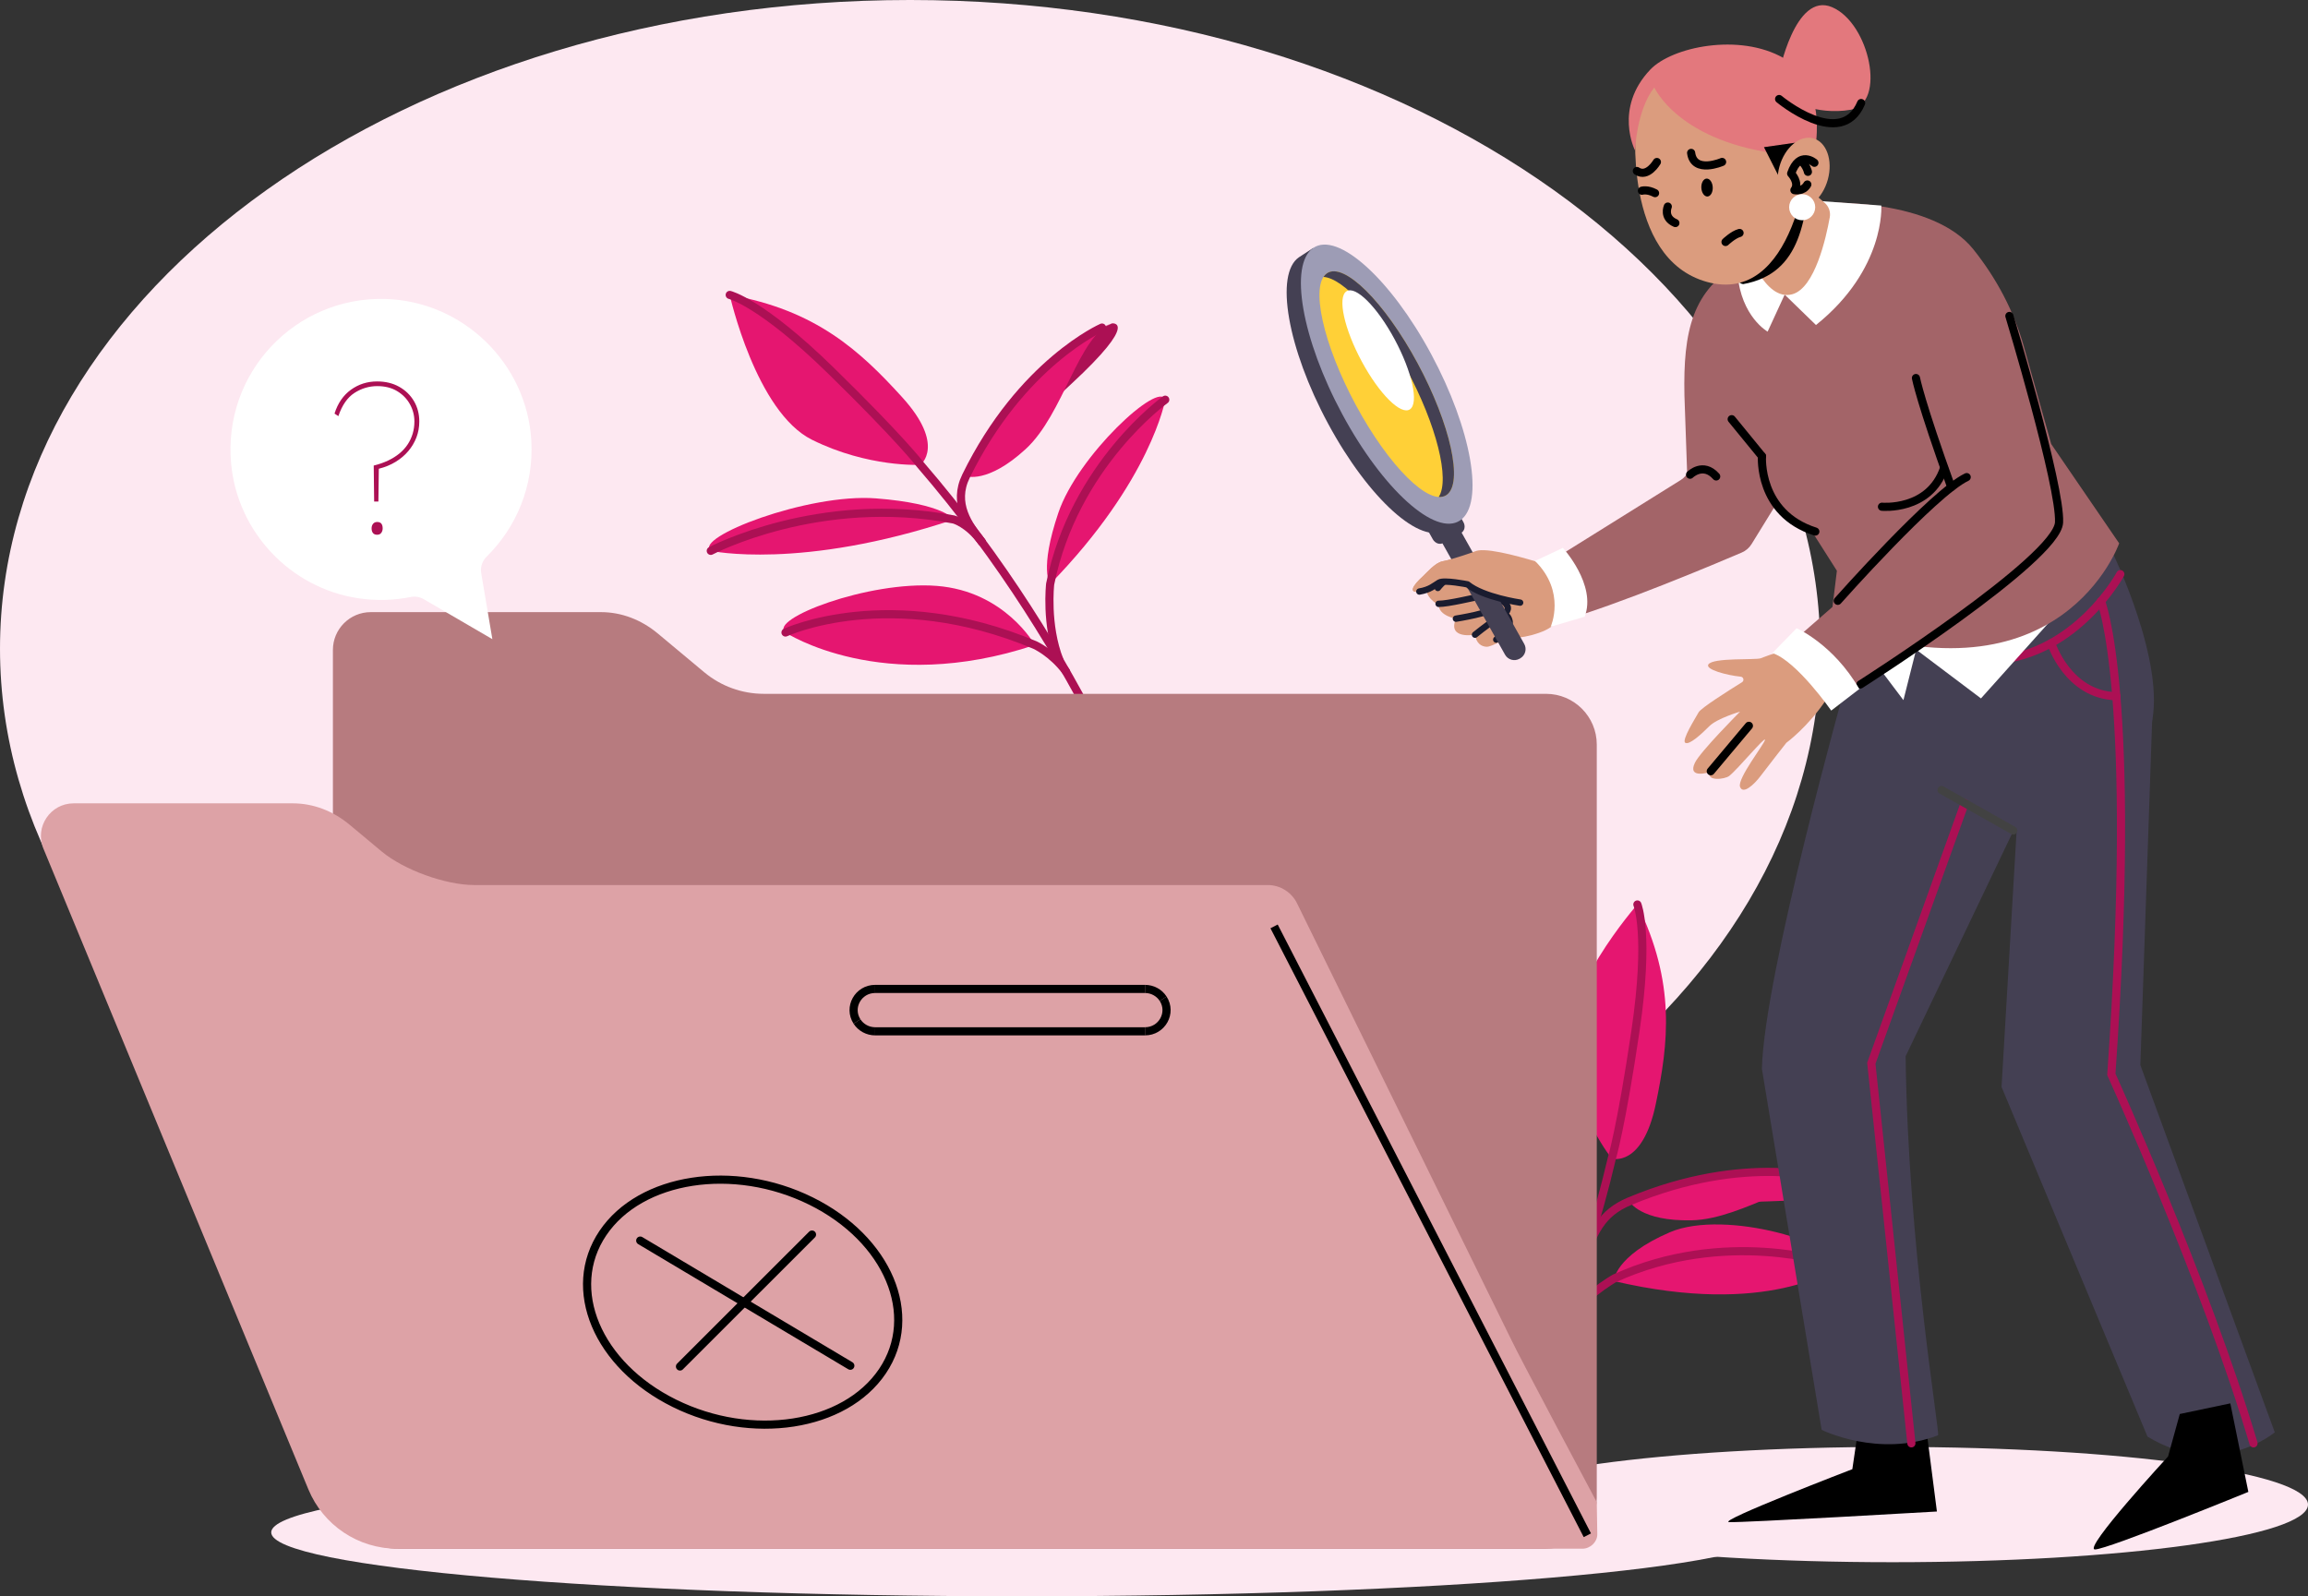 <?xml version="1.0" encoding="UTF-8"?>
<!DOCTYPE svg PUBLIC "-//W3C//DTD SVG 1.1//EN" "http://www.w3.org/Graphics/SVG/1.1/DTD/svg11.dtd">
<!-- Creator: CorelDRAW -->
<svg xmlns="http://www.w3.org/2000/svg" xml:space="preserve" width="99.921mm" height="69.118mm" version="1.1" style="shape-rendering:geometricPrecision; text-rendering:geometricPrecision; image-rendering:optimizeQuality; fill-rule:evenodd; clip-rule:evenodd"
viewBox="0 0 10091.87 6980.83"
 xmlns:xlink="http://www.w3.org/1999/xlink"
 xmlns:xodm="http://www.corel.com/coreldraw/odm/2003">
 <rect x="0" y="0" width="10091.87" height="6980.83" fill="#333333" stroke="none"/>
 <defs>
  <style type="text/css">
   <![CDATA[
    .str5 {stroke:#424242;stroke-width:35.63;stroke-miterlimit:10}
    .str2 {stroke:black;stroke-width:35.63;stroke-linejoin:round;stroke-miterlimit:10}
    .str4 {stroke:black;stroke-width:35.63;stroke-linecap:round;stroke-miterlimit:10}
    .str7 {stroke:#424242;stroke-width:35.63;stroke-linecap:round;stroke-miterlimit:10}
    .str0 {stroke:#AC1054;stroke-width:35.63;stroke-linecap:round;stroke-miterlimit:10}
    .str1 {stroke:#AC1054;stroke-width:35.63;stroke-linecap:round;stroke-miterlimit:10}
    .str6 {stroke:#1A1C2F;stroke-width:27.78;stroke-linecap:round;stroke-linejoin:round;stroke-miterlimit:10}
    .str3 {stroke:black;stroke-width:35.63;stroke-linecap:round;stroke-linejoin:round;stroke-miterlimit:10}
    .fil2 {fill:none;fill-rule:nonzero}
    .fil15 {fill:white;fill-rule:nonzero}
    .fil8 {fill:black;fill-rule:nonzero}
    .fil9 {fill:#444053;fill-rule:nonzero}
    .fil11 {fill:#444053;fill-rule:nonzero}
    .fil12 {fill:#9D9CB5;fill-rule:nonzero}
    .fil7 {fill:#A36468;fill-rule:nonzero}
    .fil3 {fill:#AC1054;fill-rule:nonzero}
    .fil16 {fill:#AC1054;fill-rule:nonzero}
    .fil4 {fill:#B77B7F;fill-rule:nonzero}
    .fil6 {fill:#DB9C7E;fill-rule:nonzero}
    .fil5 {fill:#DDA2A6;fill-rule:nonzero}
    .fil14 {fill:#E3787D;fill-rule:nonzero}
    .fil1 {fill:#E51670;fill-rule:nonzero}
    .fil0 {fill:#FDE8F1;fill-rule:nonzero}
    .fil13 {fill:#FFD037;fill-rule:nonzero}
    .fil10 {fill:white;fill-rule:nonzero}
   ]]>
  </style>
 </defs>
 <g id="Layer_x0020_1">
  <path class="fil0" d="M7958.82 2836.66c0,1566.64 -1781.64,2836.66 -3979.4,2836.66 -2197.77,0 -3979.41,-1270.02 -3979.41,-2836.66 0,-1566.64 1781.64,-2836.67 3979.41,-2836.67 2197.76,0 3979.4,1270.03 3979.4,2836.67z"/>
  <path class="fil0" d="M10091.87 6579.74c0,139.2 -813.31,252.03 -1816.58,252.03 -1003.27,0 -1816.58,-112.84 -1816.58,-252.03 0,-139.2 813.31,-252.04 1816.58,-252.04 1003.27,0 1816.58,112.85 1816.58,252.04z"/>
  <path class="fil0" d="M7749.46 6701.36c0,154.35 -1469.29,279.47 -3281.75,279.47 -1812.45,0 -3281.75,-125.13 -3281.75,-279.47 0,-154.35 1469.3,-279.47 3281.75,-279.47 1812.46,0 3281.75,125.13 3281.75,279.47z"/>
  <path class="fil1" d="M5095.12 1747.95c0,0 -60.74,352.48 -503.24,806.2 0,0 -48.89,-60.53 35.71,-311.28 84.61,-250.76 442.28,-580.31 467.52,-494.92z"/>
  <path class="fil2 str0" d="M5095.12 1747.95c0,0 -398.19,284.82 -503.24,806.2 0,0 -20.36,178.82 40.91,333.73"/>
  <path class="fil1" d="M4024.86 2032.7c0,0 111.7,-84.66 -80.48,-296.07 -182.56,-200.83 -375.85,-380.92 -753.63,-446.9 0,0 114.02,511.7 360.18,633.68 246.17,121.97 473.93,109.29 473.93,109.29z"/>
  <path class="fil1" d="M3107.91 2408.95c0,0 394.15,85.98 1062.63,-137.11 0,0 -41.45,-69.1 -340.15,-92.34 -298.69,-23.24 -800.27,172.03 -722.47,229.45z"/>
  <path class="fil2 str0" d="M3107.91 2408.95c0,0 472.89,-250.34 1062.63,-137.11 0,0 60.65,15.18 122.43,97.7"/>
  <path class="fil1" d="M3434.59 2766.05c0,0 421.79,277.65 1090.26,54.57 0,0 -130.01,-235.18 -428.7,-258.43 -298.7,-23.24 -739.36,146.43 -661.56,203.86z"/>
  <path class="fil2 str0" d="M3434.59 2766.05c0,0 454.61,-212.12 1090.26,54.57 0,0 74.75,33.27 136.52,115.77"/>
  <path class="fil3" d="M4862.28 1414.18c0,0 124.47,-14.92 -179.29,266.09 -286.83,265.33 -250.37,267.4 -250.37,267.4 0,0 108.83,-397.05 429.66,-533.49z"/>
  <path class="fil1" d="M4223.96 2082.09c0,0 92.97,35.85 260.66,-118.04 167.69,-153.9 230.21,-496.86 377.66,-549.87 0,0 -369.95,119.51 -638.32,667.9z"/>
  <path class="fil2 str0" d="M4833.66 3260.46c-189.13,-380.99 -451.73,-813.82 -808.8,-1227.76 0,0 -87.73,-114.89 -392.48,-412.7 -304.77,-297.8 -441.63,-330.27 -441.63,-330.27"/>
  <path class="fil2 str1" d="M4818.59 1432.44c0,0 -352.03,153.62 -594.63,649.64 -58.77,120.17 11.54,215.27 69,287.45"/>
  <g id="_105553132124608">
   <path class="fil1" d="M8028.68 5544.42c0,0 -294.23,217.12 -972.18,57.76 0,0 1.8,-108.74 245.11,-213.32 243.31,-104.59 765.52,54.85 727.07,155.56z"/>
   <path class="fil2 str0" d="M8007.64 5524.61c0,0 -464.31,-155.17 -948.09,65.81 0,0 -156.71,88.48 -246.16,229.03"/>
   <path class="fil1" d="M7047.65 5066.76c0,0 134.11,40.74 192.45,-238.94 55.44,-265.69 87.77,-527.87 -80.56,-872.46 0,0 -347.34,392.67 -301.59,663.56 45.74,270.89 189.7,447.84 189.7,447.84z"/>
   <path class="fil1" d="M8044.88 5171.59c0,0 103.47,70.77 -310.18,82.11 -390.59,10.7 -364.51,36.27 -364.51,36.27 0,0 343.42,-227.04 674.69,-118.38z"/>
   <path class="fil1" d="M7124.65 5253.65c0,0 46.33,88.21 273.88,82.88 227.54,-5.32 500.49,-222.19 646.35,-164.94 0,0 -357.07,-153.77 -920.23,82.06z"/>
   <path class="fil2 str0" d="M6528.43 6442.25c197.43,-376.77 393.7,-843.43 519.22,-1375.49 0,0 41.52,-138.46 103.74,-560.01 62.22,-421.55 8.16,-551.39 8.16,-551.39"/>
   <path class="fil2 str0" d="M7999.97 5156.55c0,0 -366.06,-116.3 -875.32,97.1 -123.37,51.7 -158.39,133.34 -210.52,284.69"/>
  </g>
  <path class="fil4" d="M3339.84 3034.2c-95.22,0 -187.42,-33.42 -260.54,-94.42l-202.87 -169.28c-73,-60.91 -159.72,-93.55 -248.56,-93.55l-1006.8 0c-91.36,0 -165.43,74.06 -165.43,165.43l0 191.84 0 3453.06c0,157.66 127.8,285.46 285.45,285.46l5018.87 0c122.62,0 222.03,-99.4 222.03,-222.04l0 -3294.46c0,-122.62 -99.4,-222.03 -222.03,-222.03l-3420.13 0z"/>
  <path class="fil5" d="M6981.98 6569.29c0,0 -341.56,-640.7 -375.72,-714.28l-933.48 -1901.74c-23.47,-50.53 -74.12,-82.86 -129.84,-82.86l-3468.89 0c-126.11,0 -308.5,-66.1 -405.33,-146.9l-139.98 -116.8c-73,-60.91 -159.72,-93.55 -248.56,-93.55l-958.13 0c-101.99,0 -171.26,103.61 -132.3,197.86l1158.6 2802.19c64.94,157.07 218.16,259.53 388.13,259.53l5182.85 0c33.79,0 64.98,-28.95 64.97,-62.73l-2.32 -140.7z"/>
  <line class="fil2 str2" x1="5571" y1="4051.23" x2="6940.79" y2= "6713.95" />
  <line class="fil2 str2" x1="5006.59" y1="4510.09" x2="3826.66" y2= "4510.09" />
  <path class="fil2 str2" d="M3826.66 4510.09c-32.18,0 -62.11,-16.19 -79.38,-42.92"/>
  <path class="fil2 str2" d="M3747.28 4467.17c-39.86,-61.69 5.13,-142.43 79.38,-142.43"/>
  <line class="fil2 str2" x1="3826.66" y1="4324.74" x2="5006.59" y2= "4324.74" />
  <path class="fil2 str2" d="M5006.59 4324.74c32.18,0 62.12,16.19 79.39,42.92"/>
  <path class="fil2 str2" d="M5085.98 4367.66c39.86,61.69 -5.14,142.43 -79.39,142.43"/>
  <g id="_105553132002688">
   <g>
    <line class="fil2 str3" x1="2799.41" y1="5425.26" x2="3718.09" y2= "5972.59" />
    <line class="fil2 str3" x1="3550.53" y1="5398.89" x2="2973.27" y2= "5975.89" />
   </g>
   <path class="fil2 str3" d="M3545.73 5252.16c337.57,166.83 477.62,500.11 312.84,744.43 -164.79,244.31 -572.03,307.13 -909.59,140.3 -337.57,-166.82 -477.62,-500.1 -312.83,-744.42 164.78,-244.32 572.02,-307.13 909.58,-140.31z"/>
  </g>
  <g id="_105553132018272">
   <g>
    <path class="fil6" d="M8003.33 3035.99c22.03,-95.22 -79.3,-213.95 -175.23,-195.23 -78.09,15.24 -116.98,33.96 -129.52,38.1 -24.52,8.08 -207.6,-3.83 -228.57,26.66 -15.18,22.08 80.32,47.59 141.42,53.68 12.58,1.24 16.29,17.68 5.54,24.34 -60.03,37.23 -179.52,112.88 -189.7,131.56 -13.63,25.06 -75.71,122.45 -58.22,133.27 17.49,10.82 70.39,-37.83 104.77,-72.38 34.37,-34.55 134.81,-63.91 134.81,-63.91 0,0 -174.65,175.3 -197.67,223.9 -34.29,72.38 65.18,40.63 65.18,40.63 -15.56,40.89 66.01,31.93 85.29,16.5 38.09,-30.47 155.83,-172.57 156.18,-158.08 0.35,14.47 -121.65,169.27 -109.29,205.44 12.36,36.16 61.69,-9.21 90.24,-47.36 28.54,-38.15 112.37,-144.75 112.37,-144.75 0,0 95.24,-69.53 174.74,-189.59 0.65,-0.97 17.38,-21.65 17.64,-22.79z"/>
    <line class="fil2 str4" x1="7480.5" y1="3372.68" x2="7647.15" y2= "3174.08" />
   </g>
   <path class="fil7" d="M6750.57 2472.65l599.45 -373.99c3.72,-2.42 7.26,-5.11 10.59,-8.04l197.68 -203.41c43.03,-37.7 109.41,-28.92 141.15,18.68l96.89 145.34c20.51,30.77 21.23,70.68 1.82,102.17l-139.13 225.72c-10.24,16.62 -25.23,29.6 -43.18,37.29 -111.94,47.94 -539.59,228.57 -794.69,300.63 -63.36,17.9 -124.92,-33.67 -119.37,-99.26l6.25 -73.88c2.45,-29.03 18.15,-55.31 42.53,-71.25z"/>
   <path class="fil8" d="M8131.16 6209.61l-31.7 215.35c0,0 -593.99,228.18 -538.9,231.48 55.1,3.3 908.72,-46.37 908.72,-46.37l-50.24 -390.96 -287.89 -9.5z"/>
   <path class="fil2 str5" d="M8296.64 2724.65c0,0 47.33,455.59 82.83,479.26 35.5,23.67 82.84,35.51 82.84,35.51"/>
   <polyline class="fil2 str5" points="8462.31,3239.42 8385.38,2718.73 8296.64,2724.65 "/>
   <path class="fil9" d="M9234.64 2411.49c0,0 240.76,490.28 170.86,763.44l-1334.63 -183.59 27.85 -509.33 1135.92 -70.53z"/>
   <path class="fil2 str0" d="M9271.29 2510.8c0,0 -188.65,349.34 -549.63,377.29"/>
   <path class="fil2 str0" d="M8969.31 2813.57c0,0 73.12,226.45 285.41,231.13"/>
   <path class="fil9" d="M8070.88 2991.34c0,0 -357.57,1272.99 -366.85,1682.82l261.26 1578.8c0,0 249.22,123.92 508.8,23.78 10.65,-4.11 -131.59,-818.85 -141.6,-1657.73l746.19 -1561.29 -1007.8 -66.38z"/>
   <path class="fil9" d="M9411.39 3121.53l-52.56 1536.17 587.74 1606.01c0,0 -245.94,207.78 -556.6,18.67l-638.11 -1529.22 65.46 -1112.69 -278.09 -168.38 -41.42 -481.92 913.58 131.37z"/>
   <polygon class="fil10" points="8378.56,2840.76 8661.89,3054.23 9068.05,2600.76 8081.42,2741.71 8322.85,3061.84 "/>
   <path class="fil8" d="M9531.27 6183.64l-51.28 185.8c0,0 -374.73,406.45 -319.51,406.45 55.22,0 670.57,-251.61 670.57,-251.61l-78.89 -387.09 -220.89 46.45z"/>
   <path class="fil2 str0" d="M9186.68 2628.8c0,0 162.08,398.41 45.3,2069.67 0,0 409.37,900.93 621.63,1613.51"/>
   <polyline class="fil2 str0" points="8591,3511.89 8182.47,4649.85 8357.66,6311.99 "/>
   <g>
    <g>
     <path class="fil6" d="M6809.25 2697.32c0,0 7.94,39.86 -80.3,70.29 -88.23,30.43 -140.17,20.77 -140.17,20.77 0,0 -197.95,-233.47 -206.73,-241.72 -8.79,-8.25 6.17,-98.03 64.73,-133.98 35.56,-21.83 173.47,13.77 276.33,45.09 71.71,21.85 115.96,93.66 103.9,167.65 -4.74,29.08 -10.65,56.02 -17.76,71.91z"/>
     <path class="fil6" d="M6646.9 2635.36c0,0 -161.84,-23.48 -230.23,-79.87 0,0 -102.21,-20.6 -123.93,-7.71 -21.72,12.9 -39.51,31.2 -86.51,39.13 -46.99,7.94 -32.82,-23.36 16.54,-67.76 14.11,-12.69 51.84,-58.29 84.58,-64.45 44.08,-8.3 139.42,-42.03 139.42,-42.03l191.31 228.72 8.81 -6.04z"/>
     <path class="fil6" d="M6588.78 2788.38c0,0 -65.62,41.17 -88.7,40.06 -23.09,-1.12 -44.87,-14.88 -50.52,-52.81 0,0 -122.22,22.44 -83.49,-70.04 0,0 -73.82,-11.98 -75.8,-60.15 0,0 -65.57,-32.67 -51.23,-85.05 14.33,-52.38 220.06,-47.64 220.06,-47.64l218.3 110.84 -88.63 164.81z"/>
     <path class="fil2 str6" d="M6542.42 2797.13c0,0 62.34,-55.28 58.87,-77.45 -3.46,-22.17 -15.18,-34.36 -29.33,-30.12 -18.98,5.7 -91.24,60.8 -122.4,86.05"/>
     <path class="fil2 str6" d="M6366.08 2705.58c0,0 166.04,-25.94 167.58,-50.52 1.54,-24.6 -10.06,-57.05 -44.75,-50.15 -41.23,8.21 -159.42,36.51 -198.62,35.74"/>
     <path class="fil2 str6" d="M6571.97 2689.57c0,0 30.51,-18.94 18.44,-40.11 -12.07,-21.17 -28.56,-28.6 -63.87,-19.42"/>
     <path class="fil2 str6" d="M6286.95 2571.31c0,0 9.08,-11.81 21.92,-23.89"/>
    </g>
    <path class="fil11" d="M6647.05 2879.2l-2.86 1.61c-22.36,12.57 -50.68,4.65 -63.27,-17.73l-431.66 -767.55 83.83 -47.15 431.67 767.55c12.57,22.37 4.65,50.69 -17.72,63.27z"/>
    <path class="fil11" d="M6362.64 2218.9l36.23 64.43c9.83,17.46 5.38,38.61 -9.94,47.22l-78.26 44.03c-15.32,8.61 -35.69,1.42 -45.52,-16.05l-37.8 -67.21 135.3 -72.41z"/>
    <path class="fil11" d="M6195.15 1588.52c-149.73,-277.78 -337.42,-469 -456.72,-477.94l3.94 -26.37 -62.34 40.63c-107.13,72.95 -50.2,398.83 127.17,727.88 177.36,329.03 407.99,536.64 515.12,463.67l58.61 -39.06 -16.88 -22.59c41.23,-127.45 -23.09,-395.7 -168.91,-666.23z"/>
    <path class="fil12" d="M6257.5 1547.88c177.35,329.03 234.3,654.92 127.17,727.88 -107.13,72.95 -337.76,-134.64 -515.11,-463.68 -177.36,-329.03 -234.3,-654.92 -127.18,-727.87 107.13,-72.96 337.76,134.63 515.12,463.67z"/>
    <path class="fil13" d="M6198.3 1588.19c144.34,267.79 201.02,525.96 126.58,576.65 -74.45,50.69 -251.8,-125.29 -396.14,-393.08 -144.35,-267.79 -201.02,-525.96 -126.58,-576.65 74.44,-50.69 251.79,125.3 396.14,393.08z"/>
    <path class="fil6" d="M6646.9 2635.36c0,0 -161.84,-23.48 -230.23,-79.87 0,0 -102.21,-20.6 -123.93,-7.71 -21.72,12.9 -39.51,31.2 -86.51,39.13 -46.99,7.94 -32.82,-23.36 16.54,-67.76 14.11,-12.69 51.84,-58.29 84.58,-64.45 44.08,-8.3 139.42,-42.03 139.42,-42.03l191.31 228.72 8.81 -6.04z"/>
    <path class="fil2 str6" d="M6646.9 2635.36c0,0 -161.84,-23.48 -230.23,-79.87 0,0 -102.21,-20.6 -123.93,-7.71 -21.72,12.9 -39.51,31.2 -86.51,39.13"/>
    <path class="fil11" d="M6198.3 1588.19c-144.35,-267.78 -321.7,-443.77 -396.14,-393.08 -5.88,4.01 -10.85,9.44 -15.11,15.94 86.04,5.22 236.56,168.62 362.12,401.57 132.94,246.63 191.42,484.97 141.68,560.7 12.88,0.79 24.33,-1.89 34.03,-8.48 74.44,-50.69 17.76,-308.86 -126.58,-576.65z"/>
    <path class="fil10" d="M6097.8 1483.24c76.79,142.45 106.94,279.79 67.34,306.75 -39.59,26.97 -133.93,-66.65 -210.72,-209.1 -76.78,-142.45 -106.94,-279.79 -67.34,-306.75 39.6,-26.97 133.94,66.65 210.72,209.1z"/>
   </g>
   <path class="fil7" d="M8969.02 1941.74l-119.08 -424.91c-43.72,-155.98 -120.34,-300.31 -221.58,-426.77 -179.32,-224 -650.38,-203.62 -650.38,-203.62l-362.41 260.79c-1.11,0.61 -2.21,1.21 -3.33,1.83 -213.38,117.75 -252.59,299.38 -246.98,579.36l13.21 378.04 245.35 -234.31 61.92 84.91c-0.27,-2.45 -0.5,-4.73 -0.72,-6.93l29.33 46.16 -28.61 -39.23c8.69,78 49.36,276.64 238.45,369.43l107.73 169.53 -28.57 234.28c1011.04,367.65 1262.83,-354.27 1262.83,-354.27l-297.14 -434.27z"/>
   <line class="fil2 str4" x1="7571.91" y1="1833.16" x2="7704.29" y2= "1995.06" />
   <path class="fil2 str4" d="M7704.29 1995.06c0,0 -18.1,249.52 233.33,329.52"/>
   <path class="fil7" d="M8576.65 2162.68l-769.51 670.46c0,0 152.38,213.33 220.95,220.94l921.87 -586.65 -373.32 -304.75z"/>
   <path class="fil2 str4" d="M8035.71 2627.43c0,0 419.03,-472.37 563.79,-540.94"/>
   <path class="fil2 str4" d="M8377.6 1653.17c0,0 20.01,105.71 154.29,477.13"/>
   <path class="fil2 str4" d="M8134.76 2993.13c0,0 860.92,-548.55 868.55,-708.56 7.62,-159.99 -217.15,-902.83 -217.15,-902.83"/>
   <path class="fil2 str4" d="M8229.04 2216.01c0,0 207.22,19.51 271.41,-168.57"/>
   <path class="fil2 str4" d="M7389.89 2075.96c0,0 57.13,-57.14 114.27,7.63"/>
   <path class="fil10" d="M6711.93 2453.15l121.91 -57.14c0,0 148.57,161.9 95.23,300.95l-148.56 43.8c0,0 68.57,-152.38 -68.58,-287.6z"/>
   <path class="fil10" d="M7855.71 2747.42c0,0 160,68.57 274.28,265.71l-122.85 94.28c0,0 -151.43,-217.14 -257.13,-251.42l105.71 -108.57z"/>
   <g>
    <path class="fil10" d="M7721.43 861.76l504.75 37.15c0,0 19.13,277.63 -285.67,522.48l-136.88 -132.99 -74.58 161.93c0,0 -115.83,-65.16 -131.44,-252.19l24.61 -227.05 99.21 -109.31z"/>
    <path class="fil6" d="M7977.98 886.43c18.41,15.7 27.15,39.87 22.88,63.69 -16.21,90.35 -65.2,309.07 -163.45,336.55 -124.24,34.76 -201.73,-210.61 -201.73,-210.61l61.95 -428.58 280.35 238.95z"/>
    <g>
     <path class="fil8" d="M7584.38 988.06l-1.53 62.41c-1.16,0.64 -22.37,184.85 39.53,191.96 258.75,-46.78 275.02,-292.1 297.16,-535.57 0,0 -360.27,232.59 -335.16,281.2z"/>
     <path class="fil6" d="M7153.61 528.55c0,0 -63.05,600.92 310.27,704.33 373.33,103.42 462.78,-505.4 449.9,-715.95 -12.88,-210.55 -106.73,-288.87 -368.38,-298.3 -387.1,-13.96 -391.78,309.91 -391.78,309.91z"/>
     <path class="fil8" d="M7489.01 818.91c1.07,21.62 -9.21,39.72 -22.96,40.43 -13.75,0.7 -25.75,-16.27 -26.82,-37.9 -1.07,-21.62 9.21,-39.73 22.96,-40.43 13.75,-0.7 25.75,16.27 26.82,37.9z"/>
     <path class="fil2 str4" d="M7530.02 708.19c0,0 -123.34,53.69 -135.43,-39.56"/>
     <path class="fil2 str4" d="M7244.89 708.43c0,0 -40.73,70.74 -87.59,39.31"/>
     <path class="fil2 str4" d="M7179.37 834.08c0,0 23.31,-7.53 57.5,10.53"/>
     <path class="fil2 str4" d="M7544.91 1058.22c0,0 33.62,-32.16 61.4,-39.47"/>
     <path class="fil2 str4" d="M7292.57 903.31c0,0 -21.44,48.72 33.14,72.11"/>
     <path class="fil14" d="M7149.23 657.73c0,0 6.33,-175.97 84.29,-275.37 0,0 107.2,243.64 569.15,293.35l134.5 -28.26c0,0 55.06,-282.14 -137.9,-393.25 -192.97,-111.1 -488.28,-49.7 -583.29,50.19 -161.07,169.36 -66.75,353.34 -66.75,353.34z"/>
     <polygon class="fil8" points="7713.02,643.54 7792.93,801.42 7849.46,624.05 "/>
     <path class="fil6" d="M7992.34 785.02c-23.03,83.98 -89.09,139.5 -147.57,124 -58.48,-15.49 -87.22,-96.14 -64.2,-180.12 23.03,-83.97 89.09,-139.49 147.57,-124 58.48,15.49 87.22,96.14 64.2,180.12z"/>
     <path class="fil2 str3" d="M7933.64 711.91c0,0 -65.76,-56.59 -101.7,46.88 0,0 38.42,40.76 14.17,72.78 0,0 37.88,8.59 56.57,-24.82"/>
     <path class="fil2 str3" d="M7905.17 751.49c0,0 -3.66,-23 -29.19,-49.23"/>
     <path class="fil10" d="M7937.17 906.19c0,31.49 -25.53,57.01 -57.01,57.01 -31.49,0 -57.01,-25.52 -57.01,-57.01 0,-31.48 25.52,-57.01 57.01,-57.01 31.48,0 57.01,25.53 57.01,57.01z"/>
     <path class="fil14" d="M7777.34 327.78c0,0 70.16,-366.43 233.89,-296.27 163.73,70.17 237.8,421.01 81.87,448.3 -155.93,27.29 -276.79,-46.77 -276.79,-46.77l-38.98 -105.26z"/>
     <path class="fil2 str4" d="M7779.29 433.04c0,0 270.93,226.1 358.64,17.54"/>
    </g>
   </g>
   <line class="fil2 str7" x1="8803.18" y1="3631.8" x2="8489.54" y2= "3454.8" />
  </g>
  <path class="fil15" d="M1684.4 1307.41c338.88,9.24 619.27,280.67 638.77,619.12 11.47,199.02 -65.65,380.11 -195.44,507.87 -19.18,18.88 -28.09,45.79 -23.61,72.31l48.75 288.45 -299.91 -174.74c-17.09,-9.97 -37.22,-13.6 -56.59,-9.71 -73.31,14.79 -150.99,17.51 -231.04,5.38 -296.29,-44.88 -527.43,-290.17 -554.75,-588.57 -36.42,-397.72 281.25,-730.83 673.83,-720.13z"/>
  <g id="_105553132097792">
   <path class="fil16" d="M1635.98 2193.31l-1.86 -157.38c22.96,-5.6 43.91,-12.88 62.85,-21.89 18.93,-8.99 35.54,-19.39 49.82,-31.2 14.27,-11.79 26.23,-24.98 35.85,-39.58 9.63,-14.57 16.9,-30.26 21.89,-47.02 4.96,-16.76 7.45,-34.45 7.45,-53.07 0,-26.68 -6.52,-51.83 -19.57,-75.44 -13.02,-23.58 -31.65,-42.67 -55.86,-57.27 -24.21,-14.58 -53.07,-21.9 -86.61,-21.9 -36.02,0 -69.37,9.95 -100.11,29.8 -30.73,19.88 -54.18,53.71 -70.31,101.5l-16.77 -11.17c14.28,-45.31 38.19,-80.08 71.71,-104.3 33.53,-24.21 71.7,-36.32 114.54,-36.32 36.63,0 68.75,7.78 96.38,23.29 27.62,15.52 49.19,36.48 64.72,62.85 15.51,26.39 23.29,56.03 23.29,88.94 0,24.84 -4.19,48.13 -12.57,69.84 -8.38,21.73 -20.19,41.6 -35.4,59.6 -15.2,18.02 -33.67,33.68 -55.41,47.02 -21.74,13.36 -46.25,23.44 -73.57,30.27l-1.85 143.41 -18.63 0zm-11.17 117.34l0 0c0,-8.07 2.17,-14.75 6.5,-20.02 4.34,-5.27 10.26,-7.93 17.71,-7.93 8.69,0 14.89,2.5 18.63,7.46 3.72,4.97 5.58,11.8 5.58,20.48 0,7.44 -2.02,13.97 -6.04,19.56 -4.07,5.58 -10.11,8.37 -18.17,8.37 -8.08,0 -14.13,-2.49 -18.17,-7.45 -4.04,-4.96 -6.04,-11.79 -6.04,-20.48z"/>
  </g>
 </g>
</svg>
